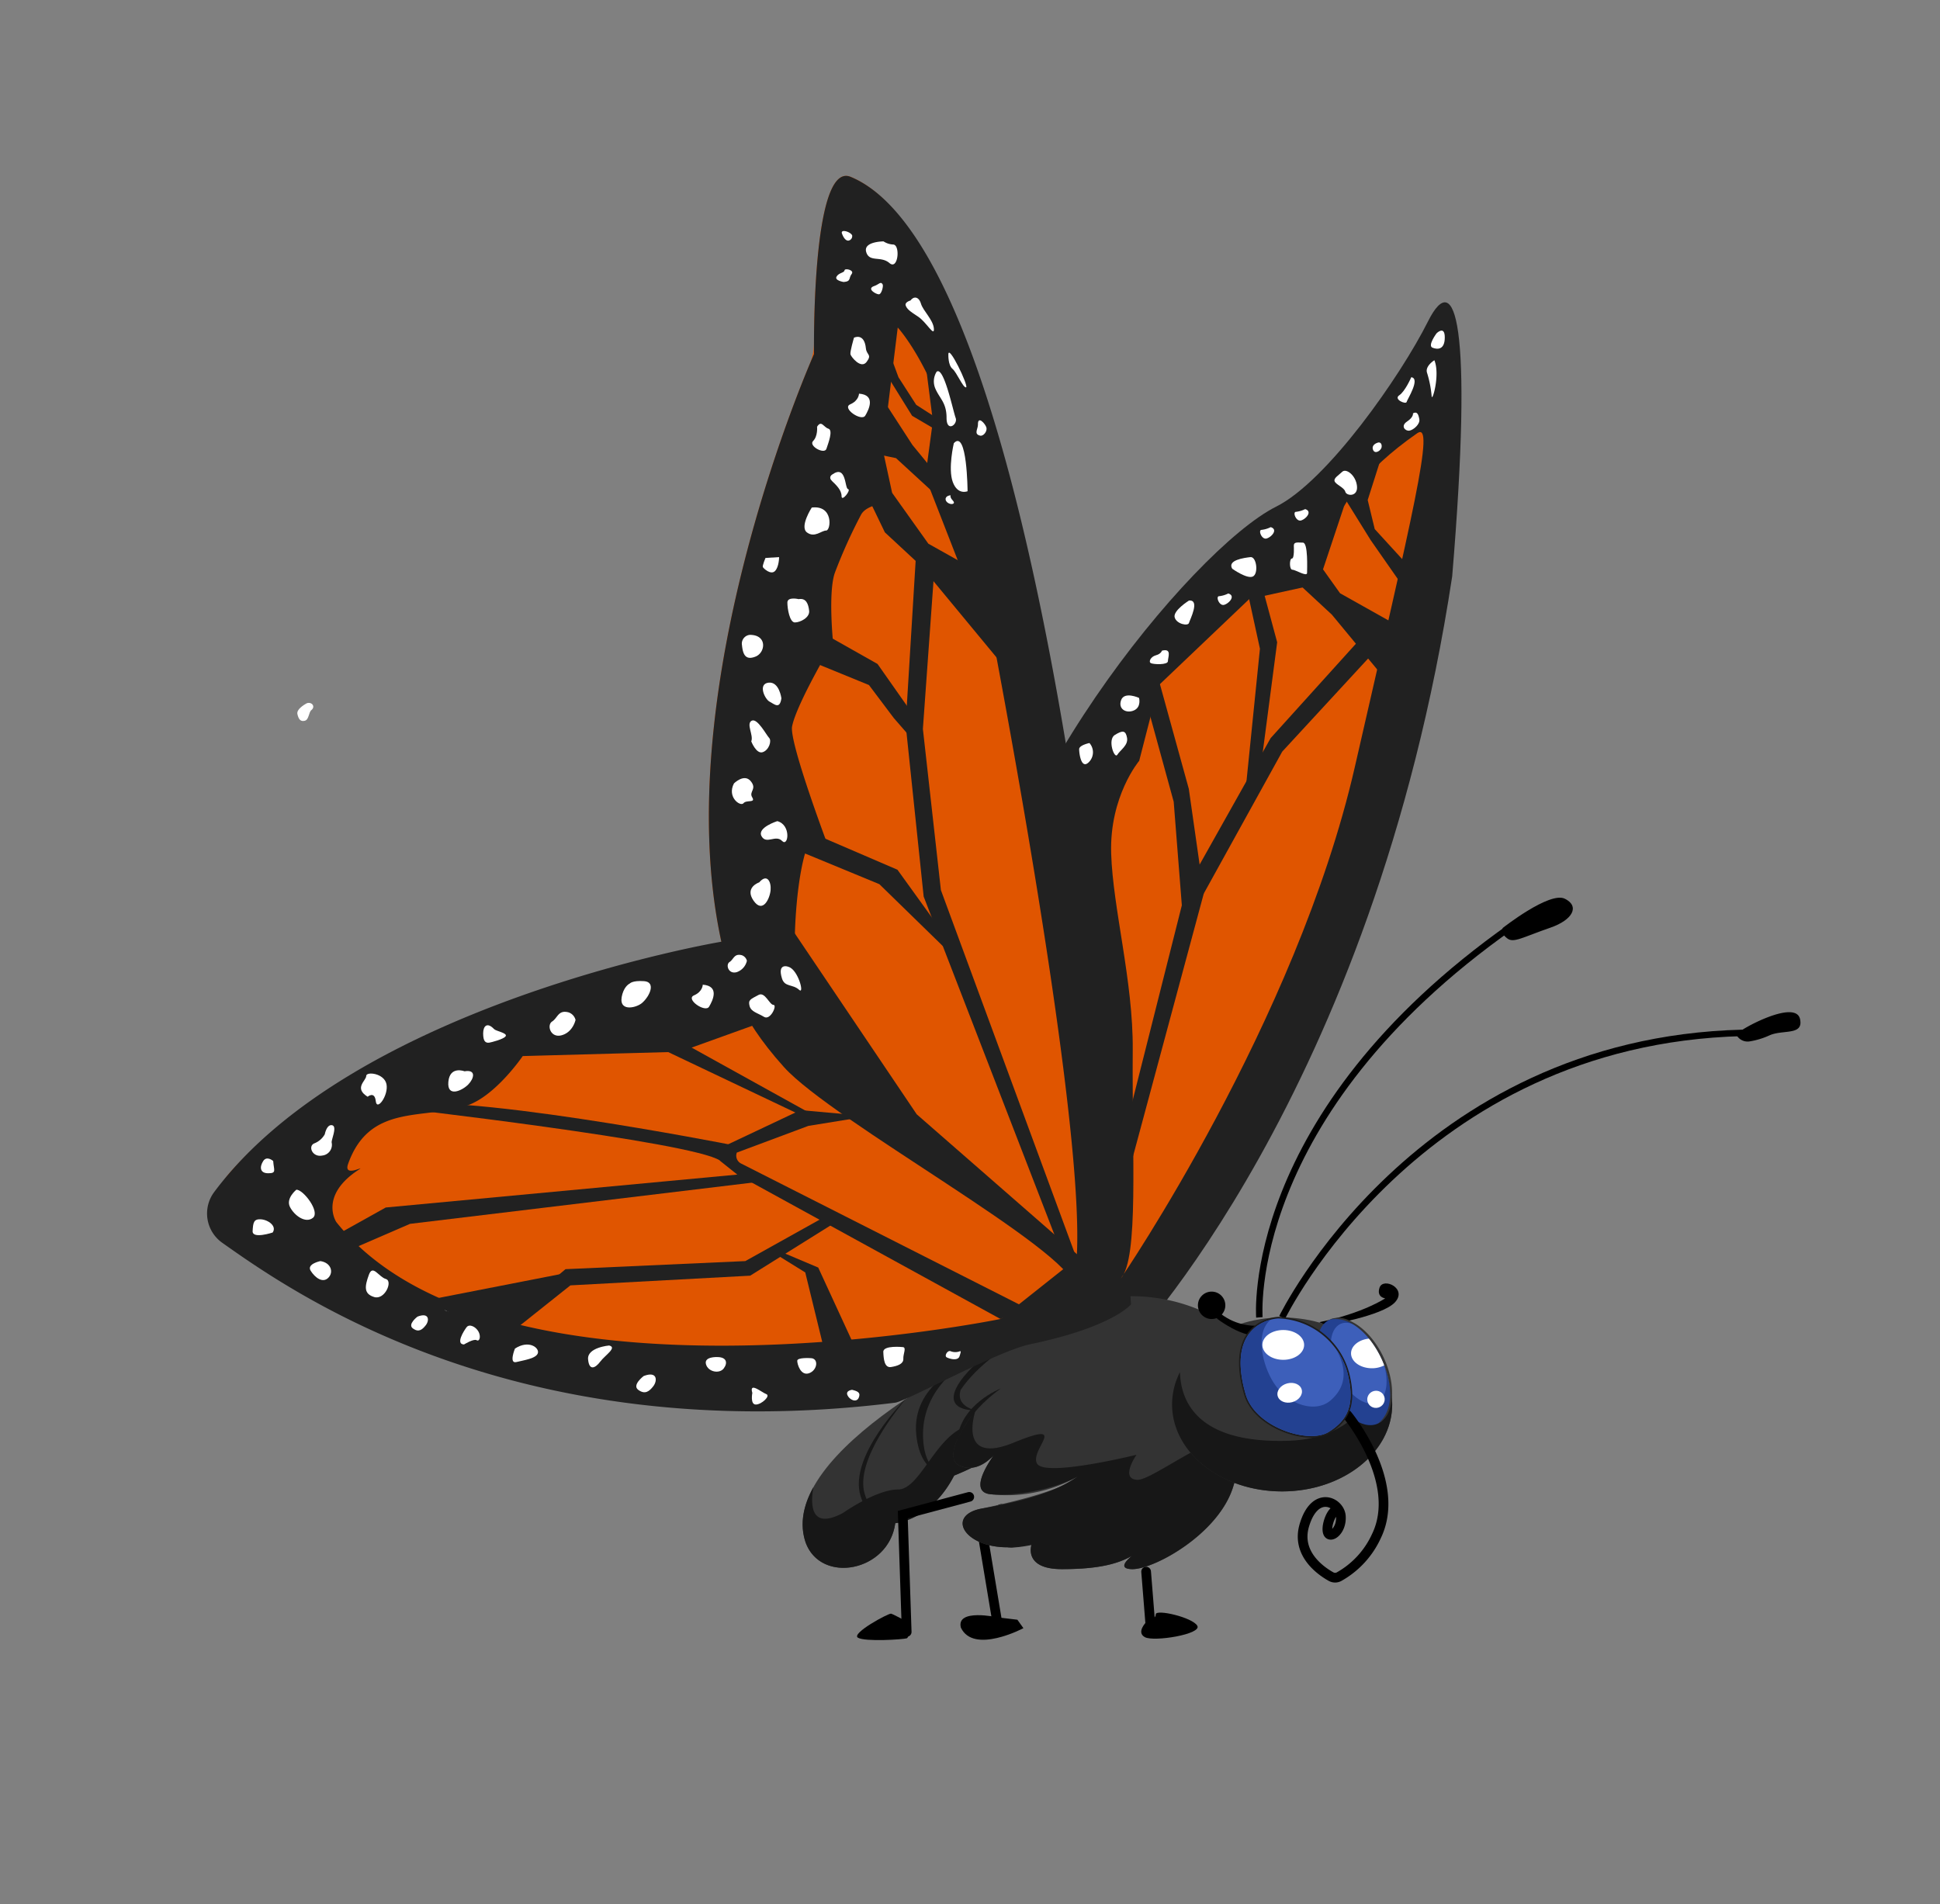 <svg id="Layer_1" data-name="Layer 1" xmlns="http://www.w3.org/2000/svg" width="600" height="589" viewBox="0 0 600 589"><rect x="0" y="0" width="600" height="589" fill="#808080" stroke="none"/><defs><style>.cls-1{fill:#212121;}.cls-11,.cls-2,.cls-9{fill:none;stroke-miterlimit:10;}.cls-2,.cls-9{stroke:#000;}.cls-2{stroke-linecap:round;stroke-width:3px;}.cls-3{fill:#333;}.cls-4{fill:#171717;}.cls-5{fill:#e05500;}.cls-6{fill:#1c1c1c;}.cls-7{fill:#234191;}.cls-8{fill:#3d5fba;}.cls-9{stroke-width:2px;}.cls-10{fill:#fff;}.cls-11{stroke:#1c1c1c;}</style></defs><title>premio_leccion_8_3</title><path d="M410,410s17.52-2.88,21.45-7.18-3.68-7.82-4.79-4.51c-1,3,1.75,3.31,1.75,3.31s-6.81,4.6-20.34,7.36Z"/><path class="cls-1" d="M348.13,417.47s76.62-78.72,101-239.18c6.57-78.82.94-95.71-7.51-78.82s-31.15,49.35-46.92,57.24c-26.27,13.14-92,93.83-92,150.13S348.13,417.47,348.13,417.47Z"/><polyline class="cls-2" points="309.69 466.75 303.1 469.77 308.58 502.67"/><path class="cls-3" d="M309.58,416s-70.14,32.45-60.4,61.15c4.74,13,25.71,9,27.71-6,0,0,11-.75,18.22-14.73,0,0,21-8,26.46-19.72,0,0,3-18.22-12-20.72"/><path class="cls-4" d="M280.31,432.48s-18.07,17.9-14.14,30.35c2.27,7.19,6.9,8.64,10.92,8.32,0,0-7.06-.65-9.64-9C264.25,451.76,278.07,435.32,280.31,432.48Z"/><path class="cls-4" d="M295.1,456.44s-10.34,1.67-11.73-12.73c-1.5-15.48,15-21.72,15-21.72l-.15-.16s-12.75,7.31-12.75,21.79,9.66,12.81,9.66,12.81"/><path class="cls-4" d="M276.88,471.16s11-.75,18.22-14.73c0,0,21-8,26.46-19.72a27,27,0,0,0-.61-10.33c-6.33,2.55-15.84,12.68-22.21,14.86-9.5,3.25-14.25,19.5-21,19.5s-17,7.25-17,7.25c-9.8,5.22-10.2-2-9.18-7.95-3.13,5.66-4.31,11.45-2.4,17.1C253.92,490.13,274.89,486.14,276.88,471.16Z"/><path class="cls-5" d="M328.6,413.58a16.88,16.88,0,0,0,18-18.09C341,320.4,318.76,77.43,263,54.67c-10.37-4-11.22,38.94-11.25,51.47a16.75,16.75,0,0,1-1.3,6.44c-7.79,18.61-46.8,117.93-24.29,190.33,0,0-108.56,6.86-155.22,60a16.87,16.87,0,0,0,3.8,25.44c25.08,15.58,84.82,41.28,193.2,27.74C297.53,412.9,316.55,412.74,328.6,413.58Z"/><path class="cls-3" d="M380.46,410.35a53.92,53.92,0,0,0-43.69-7.74c-25.48,6.37-55.52,33.22-35,33.67,0,0-11.83,14.56-4.55,17.29s12.74-6.83,12.74-6.83-12.29,14.56-3.64,15.47a44.42,44.42,0,0,0,27-5.47s-2.5,4.25-30.15,10c-12.29,2.73-2.28,15.47,15.93,10.92,0,0-2.84,7.73,9.33,7.73s19.79-1.82,25.13-6.6c0,0-10.23,6.37-3.53,6.6s26.84-10.8,31.38-25.47S390.08,421.53,380.46,410.35Z"/><path class="cls-6" d="M311.5,478.75s.61-.08,1.67-.25,2.56-.48,4.34-.9,3.85-1,6-1.7c1.1-.33,2.21-.74,3.34-1.14s2.26-.87,3.39-1.32,2.24-1,3.34-1.45l3.18-1.53,2.92-1.54c.94-.47,1.77-1,2.57-1.47s1.54-.86,2.16-1.28l1.63-1,1.44-.89-1.32,1.05-1.54,1.19c-.58.48-1.3.93-2.06,1.45s-1.58,1.1-2.51,1.62-1.86,1.14-2.88,1.68-2.08,1.1-3.18,1.63-2.22,1-3.37,1.49-2.29.93-3.45,1.3-2.29.77-3.4,1.08-2.2.58-3.23.83-2,.43-2.93.58c-1.82.33-3.36.45-4.43.54S311.5,478.75,311.5,478.75Z"/><path class="cls-4" d="M351.75,457.75c-5.5-.25-.25-7.75-.25-7.75s-28.25,7-30.75,2.75,10.5-13.75-7.25-6.5-11.77-10-11.77-10-11.83,14.56-4.55,17.29c4.25,1.6,7.89-1,10.17-3.44-3.05,4.36-7,11.46-1.07,12.09,7.22.76,19.73-1.43,27-5.47-4.47,2.94-10.79,6.7-30.15,10-12.29,2.73-2.28,15.47,15.93,10.92,0,0-2.84,7.73,9.33,7.73,9.76,0,16.59-1.18,21.67-4.11-2.18,1.81-3.93,4-.07,4.11,6.71.23,26.84-10.8,31.38-25.47a119.89,119.89,0,0,0,3.85-16.42C375.75,442.31,356.24,458,351.75,457.75Z"/><path class="cls-4" d="M301.73,436.29c-20.48-.46,9.56-27.3,35-33.67,0,0-29.6,12.21-39.64,27.35-.66,2.14-.34,4.91,4.6,6.32"/><path class="cls-4" d="M296,445.75s2.5-8.25,13.5-16.25C309.5,429.5,296.85,434.38,296,445.75Z"/><ellipse class="cls-3" cx="396.54" cy="434.43" rx="34.04" ry="26.9"/><path class="cls-4" d="M430.57,434.43a22.14,22.14,0,0,0-2.94-10.94c-3.47,11.68-11.65,21.64-29.3,22.18-27.67.84-33.12-11.83-33.4-21.23a22,22,0,0,0-2.43,10c0,14.86,15.24,26.9,34,26.9S430.57,449.29,430.57,434.43Z"/><circle cx="374.73" cy="403.77" r="4.24"/><path d="M373.73,405.77s8,7.24,15,7.49,10-2.25,10-2.25l-1.75-2.75s-10.73,5.49-20.22-2.5Z"/><ellipse class="cls-7" cx="418.67" cy="424.27" rx="9.52" ry="17.72" transform="translate(-140.08 216.7) rotate(-25)"/><ellipse class="cls-8" cx="420.21" cy="421.66" rx="7.19" ry="13.39" transform="translate(-138.83 217.1) rotate(-25)"/><path class="cls-2" d="M416.67,437.67s17.23,20.68,9,37.54a27.47,27.47,0,0,1-11.53,12.5,2.55,2.55,0,0,1-2.44,0c-3.1-1.72-10.93-7.05-8.29-15.92,3.27-11,11-7.2,11.29-2.78s-3.11,6.87-3.93,5.24.65-6.05,2.13-6.87"/><path d="M280.79,501.78s.74,4.65-.37,5-12.84,1.12-15.07-.19,9.49-7.63,10.24-7.44S280.79,501.78,280.79,501.78Z"/><path d="M316.52,503.64s-15.45,8.19-19.35-.19c-1.49-6,11.35-3.16,11.35-3.16l6.14.74Z"/><path d="M354.48,501.78s-3.16,3.16-.37,4.65,17.68-.93,16.19-3.54-12.84-5.21-12.84-3.54S354.48,501.78,354.48,501.78Z"/><path class="cls-9" d="M396.54,407.52S438,322,539,319.5"/><path class="cls-9" d="M389.5,407.5s-5-62.5,78-121"/><path d="M464.83,287s14.4-11.33,19.13-9,2.4,6.57-4.39,8.93c-8.79,3.05-11.44,4.85-13.4,3.35C463.64,288.36,464.83,287,464.83,287Z"/><path d="M536.77,319.47a3.92,3.92,0,0,0,4.31,2.67,23.83,23.83,0,0,0,6.19-1.88c4.13-1.85,10.54.14,9.45-5-1.36-6.45-19.18,3.53-19,4.23Z"/><ellipse class="cls-10" cx="423.06" cy="432.05" rx="2.69" ry="2.64" transform="matrix(0.97, -0.26, 0.26, 0.97, -97.14, 123.76)"/><path class="cls-11" d="M395.33,407.83s-16.83.5-10,23.67c3.17,10.17,19.5,15.17,25.5,11.5s8.33-8.5,6-18A22.91,22.91,0,0,0,395.33,407.83Z"/><polyline class="cls-2" points="280.42 504.8 279.21 468.52 299.77 463.02"/><line class="cls-2" x1="354.47" y1="486.15" x2="355.94" y2="504.5"/><path class="cls-1" d="M263,54.67c-12.13-4.72-11.24,54.84-11.24,54.84S205.9,212.24,223.1,291.3c0,0-113.31,19-156.87,77.45a11.09,11.09,0,0,0,2.51,15.68c20.61,14.54,89.88,64.15,208.12,49.46,3.53-.44,31.61-16,41.94-18.12,25.36-5.29,31-12.29,31-12.29S329,81.62,263,54.67ZM309.43,408s-156,32-205.43-30c0,0-5.33-8,6.67-16,3.23-2.15-4.68,2.7-3-2,6.67-18.67,23.1-13.56,36.67-18,8.88-2.9,17.33-15.33,17.33-15.33l48.67-1.33s20.4-7.36,28.18-10.13a11.94,11.94,0,0,0,7.82-13.2c-1.25-7.58-.39-27.53,2.64-38h8s-13-34.24-12-39.33c1.4-7.08,12.67-26,12.67-26s-1.58-15.57.57-21.55a160.34,160.34,0,0,1,8-17.76c1.84-3.66,7.79-2.84,9.71-6.85L273,139l4.65-37.69s10,10.67,17.33,36c2.63,9.1,41.33,202,38,252Z"/><polygon class="cls-1" points="310.37 205.98 284.61 174.82 273.67 164.67 265 146.67 275.95 152.5 287.12 168.18 307 179.33 310.37 205.98"/><polygon class="cls-1" points="283.37 170.52 289.37 170.52 285.43 225.48 291 275.33 333 389.33 332.33 398 285.67 277.33 280.1 224.14 283.37 170.52"/><polygon class="cls-1" points="252.51 205.26 268.75 211.9 276.44 222.12 283.95 230.75 280.94 218.96 271.4 205.38 254.28 195.71 252.51 205.26"/><polygon class="cls-1" points="248.97 264 271.97 273.5 293.5 294.5 292 289.05 277.56 269.03 247.04 255.9 248.97 264"/><path class="cls-1" d="M226.15,302.91s1.36,10.6,16.35,27.21S331.1,386.61,332.33,398l4.44-6.82-53.25-46.5L244.65,287S230.32,298.34,226.15,302.91Z"/><path class="cls-1" d="M222.69,359l3.75-4.82S137,336.55,120.39,342.44C120.39,342.44,214.12,353.15,222.69,359Z"/><polygon class="cls-1" points="228.05 363.33 119.31 373.51 91.46 389.04 95.21 392.25 126.81 378.57 235.54 365.47 228.05 363.33"/><polygon class="cls-1" points="250.01 346.05 250.01 344.05 210.37 322.09 200.73 322.62 250.01 346.05"/><path class="cls-1" d="M268.57,345.28l-21-1.89-25.39,12,.51,3.68,5.36,4.28L309.43,408l6.59-4.09-86.82-44a2.72,2.72,0,0,1-1.32-3.38h0L250,348.27l18.54-3Z"/><polygon class="cls-1" points="153.47 410.56 174.9 392.59 230.51 390.09 256.56 375.56 260.07 377.06 232.02 394.6 176.41 397.6 156.98 413.07 153.47 410.56"/><polygon class="cls-1" points="240.03 386.58 253.06 392.09 263.61 414.99 254.43 415.62 249.05 393.6 239.83 387.89 240.03 386.58"/><polygon class="cls-1" points="268.3 139.9 277.11 141.71 296.2 159.25 303 163 282.19 137.63 273.96 124.94 268.3 139.9"/><polygon class="cls-1" points="274.91 108.64 277.88 116.7 283.37 125.23 296.64 133.76 296.64 137.16 282.1 128.62 273.87 115.36 274.91 108.64"/><polygon class="cls-1" points="285.71 108.21 288.52 130.23 286.18 147.56 296.95 175.2 307 179.33 295.55 129.29 285.71 108.21"/><path class="cls-10" d="M302.46,131.39c0,1.3-1.38,2.91.69,3.37,1,.22,2.23-1.34,1.93-2.49S302.35,128.36,302.46,131.39Z"/><path class="cls-10" d="M263.54,72.76c-.62-1.13-3.68-2-3.13-.5.36,1,1,2.14,1.91,2.18A1.4,1.4,0,0,0,263.54,72.76Z"/><path class="cls-10" d="M273,88c-.62-1.13-1.15,0-2.66.49-2.4.83.53,2.51,1.43,2.55S273.25,88.46,273,88Z"/><path class="cls-10" d="M94.9,217.53s-3.3,1.67-2.92,3.35,1,2.39,2.29,2.07,1.2-2.6,2-3.27C97.69,218.57,96.42,217,94.9,217.53Z"/><path class="cls-10" d="M231.91,196.38a2.73,2.73,0,0,0-2.43,3.23c.3,3,1.21,4.71,4.24,3.47S237.37,196.38,231.91,196.38Z"/><path class="cls-10" d="M194.76,304.24s.78-1,4.45-.74,1.83,4.58-.61,6.72c-1.85,1.62-7.79,3-6.11-2.75C193.24,304.89,194.76,304.24,194.76,304.24Z"/><path class="cls-10" d="M241.67,216s-.66-5.25-4-4.83-1.11,5.13.36,5.88S241.17,219.54,241.67,216Z"/><path class="cls-10" d="M227,242.33s3.17-3.17,5.2-.68-.68,3.17.45,5-1.81.68-2.71,1.81S224.74,246.63,227,242.33Z"/><path class="cls-10" d="M257.34,146.81s-1.28.77,0,2,2.94,2.77,2.94,4.68,3.07-2,2-2.2S261.84,143.57,257.34,146.81Z"/><path class="cls-10" d="M260.93,87.23s-2.9-.44-2.2-1.67,2.37-1.14,2.46-1.93,3.17-.09,2.2,1.14S263.31,87.05,260.93,87.23Z"/><path class="cls-10" d="M231,297.2a4.82,4.82,0,0,1-3.14,3.51c-2.59.74-3.51-2.31-2.22-3.14s1.39-2.68,3.74-2.11A2.45,2.45,0,0,1,231,297.2Z"/><path class="cls-10" d="M178,315.48s-.75,3.74-4.24,4.74-4.74-3.12-3-4.24,1.87-3.62,5-2.85A3.3,3.3,0,0,1,178,315.48Z"/><path class="cls-10" d="M236.74,172.6s-1,2.38-.81,2.8,2.44,2.52,3.73,1.26,1.3-4.34,1.3-4.34Z"/><path class="cls-10" d="M264.12,104.46s-1.3,4.39-1.09,5.16,3.26,4.65,5,2.32,0-2.08-.22-4.14C267.32,102.8,264.12,104.46,264.12,104.46Z"/><path class="cls-10" d="M247,185.33s-3.48-.85-3.48,1.06.7,6.15,2.32,6.15,4.64-1.48,4.41-3.6S249.32,184.91,247,185.33Z"/><path class="cls-10" d="M251.06,157s-3.85,5.93-1.48,7.7,4.45-.59,5.93-.59S257.87,156.16,251.06,157Z"/><path class="cls-10" d="M265.67,121.77s0,2.13-2.71,3.3,3.49,5.43,4.65,3.49S270.91,122.15,265.67,121.77Z"/><path class="cls-10" d="M217.35,304.59s0,2.14-2.72,3.31,3.5,5.45,4.67,3.5S222.61,305,217.35,304.59Z"/><path class="cls-10" d="M232.35,229.33s1.54,4,3.53,3.34,2.84-3.56,2-4.41-3.66-6.28-5.42-5.31S233.13,227.45,232.35,229.33Z"/><path class="cls-10" d="M240.4,254s-6.34,2-4.87,4.66,4.39-.58,6.34,1.46S244.78,255.15,240.4,254Z"/><path class="cls-10" d="M234.81,272.94s-4.62,1.52-1.76,5.65,5.06-.65,5.28-3.26S237.23,270.12,234.81,272.94Z"/><path class="cls-10" d="M143.67,331.38s-4.53-1.78-5,3.23,4.31,2.73,6.14.86S147.34,330.75,143.67,331.38Z"/><path class="cls-10" d="M241.86,302.7c.84,2.69,3.34,1.67,5.29,3.48,1.61,1.5,0-5.15-2.65-6.82C243.61,298.79,240.33,297.82,241.86,302.7Z"/><path class="cls-10" d="M252.7,132s.3,2.89-1.22,4.41,3.5,4.26,4.11,2.43,2.13-5.78.61-6.24S254.07,129.84,252.7,132Z"/><path class="cls-10" d="M281.59,92.95s-1.86.49-1.47,1.57,1.27,1.76,3.82,3.42,5.09,6.46,4.89,3.72-3.33-5.48-4-7.73S282.57,91.58,281.59,92.95Z"/><path class="cls-10" d="M273.26,74.67s-6.34,0-5.36,3.29,4.51,1.1,7.19,3.41,3.41-5.48,1.22-5.73A5.94,5.94,0,0,1,273.26,74.67Z"/><path class="cls-10" d="M149.43,319.66c0,2.38.67,3,1.85,2.87.55-.08,4.68-1.1,5.14-2.06s-3-1.5-3.62-2.15C150.59,316,149.43,317.47,149.43,319.66Z"/><path class="cls-10" d="M199.08,425.64s-3.72,2.79-1.68,4.28,3.35.56,4.65-1.12S203.37,424,199.08,425.64Z"/><path class="cls-10" d="M129.12,407.27s-3.17,2.38-1.43,3.65,2.85.48,4-1S132.77,405.85,129.12,407.27Z"/><path class="cls-10" d="M113.7,339.25s2.17-1.85,2.52,1.37,4-1.84,3.31-5.25-6.27-4-6.27-2.54S109.34,336.55,113.7,339.25Z"/><path class="cls-10" d="M100.45,350.86a6.38,6.38,0,0,1-3.17,2.79c-2.15.8-.7,4.42,2.38,3.79a3.33,3.33,0,0,0,2.92-4c-.18-.85,1.82-5,.14-5.37S100.45,350.86,100.45,350.86Z"/><path class="cls-10" d="M84.33,381.25s-6.35,2.12-6.2-.45.3-3.78,2.57-3.63S85.69,379.28,84.33,381.25Z"/><path class="cls-10" d="M99.09,390.09s-4.35.87-3,3,3.7,3.91,5.44,2.17S102.37,390.58,99.09,390.09Z"/><path class="cls-10" d="M293.31,109.74s-.11,3.2,1.25,4.33,3.32,6,4.23,5.74S293.19,106,293.31,109.74Z"/><path class="cls-10" d="M289.67,115a5.62,5.62,0,0,0-.33,5.33c1.33,3,3.41,4.26,3.41,8.93s3.58,2,2.81,0S291.89,113.12,289.67,115Z"/><path class="cls-10" d="M91.67,368s-3.33,2.67-2,5.33,4.82,5.21,7.11,3.38S93.87,368,91.67,368Z"/><path class="cls-10" d="M114.09,394.32c1.21-3.34,3,.66,5.25,1.31s-.33,6.57-3.61,5.58S112.78,397.93,114.09,394.32Z"/><path class="cls-10" d="M139.11,402.4s-2.85,2.63-1.09,3.06,4.37,1.42,5.25.44S142.83,402,139.11,402.4Z"/><path class="cls-10" d="M188.38,416.2s-6.82.59-6.5,4.26,2.24,2.76,3.76.73S191,416.82,188.38,416.2Z"/><path class="cls-10" d="M221.85,419.78s-4.17-.22-3.51,2.2,4.17,3.07,5.49,1.32S224.71,419.78,221.85,419.78Z"/><path class="cls-10" d="M295,137.09s-1.86,7.83-.33,12,4.58,2.86,4.58,2.86S299.13,132.57,295,137.09Z"/><polygon class="cls-1" points="176.5 393.5 131.32 402.33 152.21 412.14 166.5 404.75 176.5 393.5"/><path class="cls-10" d="M159.26,417.16s-1.94,4.75.44,4.16,6.15-1.1,6.65-2.76S163.54,414.35,159.26,417.16Z"/><path class="cls-10" d="M232.68,430.87s-.72,3.59,1.08,3.59,4.66-2.71,3.23-3.23S231.6,427.28,232.68,430.87Z"/><path class="cls-10" d="M263.53,429.91s-2.05.21-1.44,1.64,2.77,2.46,3.49.82S265.18,430.32,263.53,429.91Z"/><path class="cls-10" d="M250.68,420.11s-4.11-.27-4.11.82,1.1,4.79,3.7,3.83S253.28,420.11,250.68,420.11Z"/><path class="cls-10" d="M279.29,416.7s-6.18-.66-6.1,1.48.32,5,2.38,4.68,3.89-1,3.81-2.54S280.4,416.89,279.29,416.7Z"/><path class="cls-10" d="M296.81,418a3.88,3.88,0,0,1-2.72,0c-1-.51-2.09,1.39-1.33,1.84s3.48,1.27,4-.32S297.18,417.89,296.81,418Z"/><path class="cls-10" d="M84.49,359.13s-1.95-1.74-3.08,0-1.13,3.79,1.54,3.79S84.69,362,84.49,359.13Z"/><path class="cls-10" d="M234.6,307.76c-2.55,1.37-3.24,1.54-2.78,3.39s2.47,2.16,4.47,3.39,4.16-3.7,2.93-3.7S236.6,306.68,234.6,307.76Z"/><path class="cls-10" d="M143.51,415.88s3-1.85,3.9-1.32,1.39-1.12.6-2.61-2.81-2.58-3.71-1.4S140.85,415.81,143.51,415.88Z"/><path class="cls-5" d="M346.63,395.49S401,316,419,237.33,444,130.09,438.33,134c-17.33,12-22.67,22.67-22.67,22.67l-8,24-21.33,4.67-28,26.67-6,23.33s-9.22,10.94-8.67,28.67c.53,17,6.83,39.55,6.67,60.67C350.07,357.66,352.25,389.21,346.63,395.49Z"/><polygon class="cls-1" points="424.1 193.87 429 197.33 396.57 232.49 372.3 276.4 340.72 393.71 335.17 400.4 366.8 274.95 392.98 228.32 424.1 193.87"/><polygon class="cls-1" points="437.7 221.32 411.94 190.15 401 180 392.33 162 403.28 167.83 414.45 183.51 434.33 194.67 437.7 221.32"/><polygon class="cls-1" points="427.67 140 423 154.67 425.18 163.67 437.67 177.33 434.33 182 423.91 167.06 415.68 153.8 427.67 140"/><polygon class="cls-1" points="386.33 185.33 389.67 200.67 385 246.67 389.67 239.33 395 198.67 390.33 181.33 386.33 185.33"/><polygon class="cls-1" points="353.67 214 363 248 365.67 282 372.3 276.4 367.67 244 357 205.33 353.67 214"/><path class="cls-10" d="M336.94,229.84s-3.18.64-3.18,1.91.64,6.67,3.18,3.81A4.3,4.3,0,0,0,336.94,229.84Z"/><path class="cls-10" d="M367.72,185.77s-5,3.12-4.42,5.2,4.12,2.77,4.42,1.73S371.25,185.42,367.72,185.77Z"/><path class="cls-10" d="M381.1,175.92s4.57,3.27,6.38,2.41,1.15-6.22-.75-6S379.49,173.24,381.1,175.92Z"/><path class="cls-10" d="M412.73,148.74c.23,1.12,3,2,3.34,3.36s3.94,1.67,3.62-1.7-3.35-5.61-4.55-4.48S412.55,147.86,412.73,148.74Z"/><path class="cls-10" d="M436.48,116.68s-1.87,4.35-3.73,5.6,2.07,2.9,2.28,2.07S439.39,117.09,436.48,116.68Z"/><path class="cls-10" d="M444.3,103.1s-2.86,3.81-1.27,4.45,3.81.64,3.81-3.18S444.3,103.1,444.3,103.1Z"/><path class="cls-10" d="M352.28,215.88s-4.55-2.11-5.55.7,1.67,4.21,4,3.16S352.28,215.88,352.28,215.88Z"/><path class="cls-10" d="M344.77,227.36c2.45-1.53,3.38-1.45,3.8.87s-2.11,3.77-3,5.23S342.45,228.81,344.77,227.36Z"/><path class="cls-10" d="M359.36,201.27s-.26,1-1.85,1.42-2.38,2-1.58,2.43,5.28.61,5.28-.61S362.53,200.46,359.36,201.27Z"/><path class="cls-10" d="M379.87,183.58a8.3,8.3,0,0,1-2.82.84c-1.13,0,0,3.1,1.55,2.67S382.26,184.29,379.87,183.58Z"/><path class="cls-10" d="M403.65,157.48a8.3,8.3,0,0,1-2.82.84c-1.13,0,0,3.1,1.55,2.67S406,158.19,403.65,157.48Z"/><path class="cls-10" d="M393,163.06a8.3,8.3,0,0,1-2.82.84c-1.13,0,0,3.1,1.55,2.67S395.36,163.77,393,163.06Z"/><path class="cls-10" d="M400.15,168.83s.23,3.94-.59,3.94-.82,3.45.12,3.45,4.57,2.3,4.57,1,.35-9.37-1.29-9.37S400.15,167.51,400.15,168.83Z"/><path class="cls-10" d="M425.91,137s-1.83.56-1.27,2.11,2.53.28,2.67-.84S426.76,136.58,425.91,137Z"/><path class="cls-10" d="M437,127.86s.28,1.13-1.83,2.53-.56,3,.7,2.82,3.38-2,3.1-3.52S438.3,127.15,437,127.86Z"/><path class="cls-10" d="M443.62,111.43s-3,1.83-2.25,3.94a34,34,0,0,1,1.41,7.18C442.92,124.52,445.46,115.93,443.62,111.43Z"/><path class="cls-10" d="M294,153.2s-1.66.12-1.54,1.3,2,1.78,2.49,1.18S293.68,154.38,294,153.2Z"/><path class="cls-8" d="M395.33,407.83s-16.83.5-10,23.67c3.17,10.17,19.5,15.17,25.5,11.5s8.33-8.5,6-18A22.91,22.91,0,0,0,395.33,407.83Z"/><path class="cls-7" d="M416.83,425a22,22,0,0,0-3.66-7.79c3.31,5.9,3.52,11.55-1.68,16-4.82,4.12-13.68,1.25-18-6.19-3.43-5.9-5.07-15.09-.52-18.79-4.37,1.15-12.84,5.67-7.65,23.27,3.17,10.17,19.5,15.17,25.5,11.5S419.17,434.5,416.83,425Z"/><ellipse class="cls-10" cx="396.88" cy="416.02" rx="6.46" ry="4.61"/><ellipse class="cls-10" cx="398.87" cy="430.83" rx="3.85" ry="3" transform="translate(-97.64 117.48) rotate(-14.95)"/><path class="cls-10" d="M423.49,414.06c-3.18.29-5.64,2.22-5.64,4.57,0,2.55,2.89,4.61,6.46,4.61a8.23,8.23,0,0,0,3.85-.92c-.27-.69-.55-1.39-.88-2.09A31,31,0,0,0,423.49,414.06Z"/><path class="cls-3" d="M411.18,408.21a6.86,6.86,0,0,1,4-.48,10.3,10.3,0,0,1,2.68,1c8.35,4,14.48,17.19,12.21,26.19a10.28,10.28,0,0,1-1,2.68,7,7,0,0,1-2.94,2.75C436.5,432.5,423.79,405.42,411.18,408.21Z"/></svg>